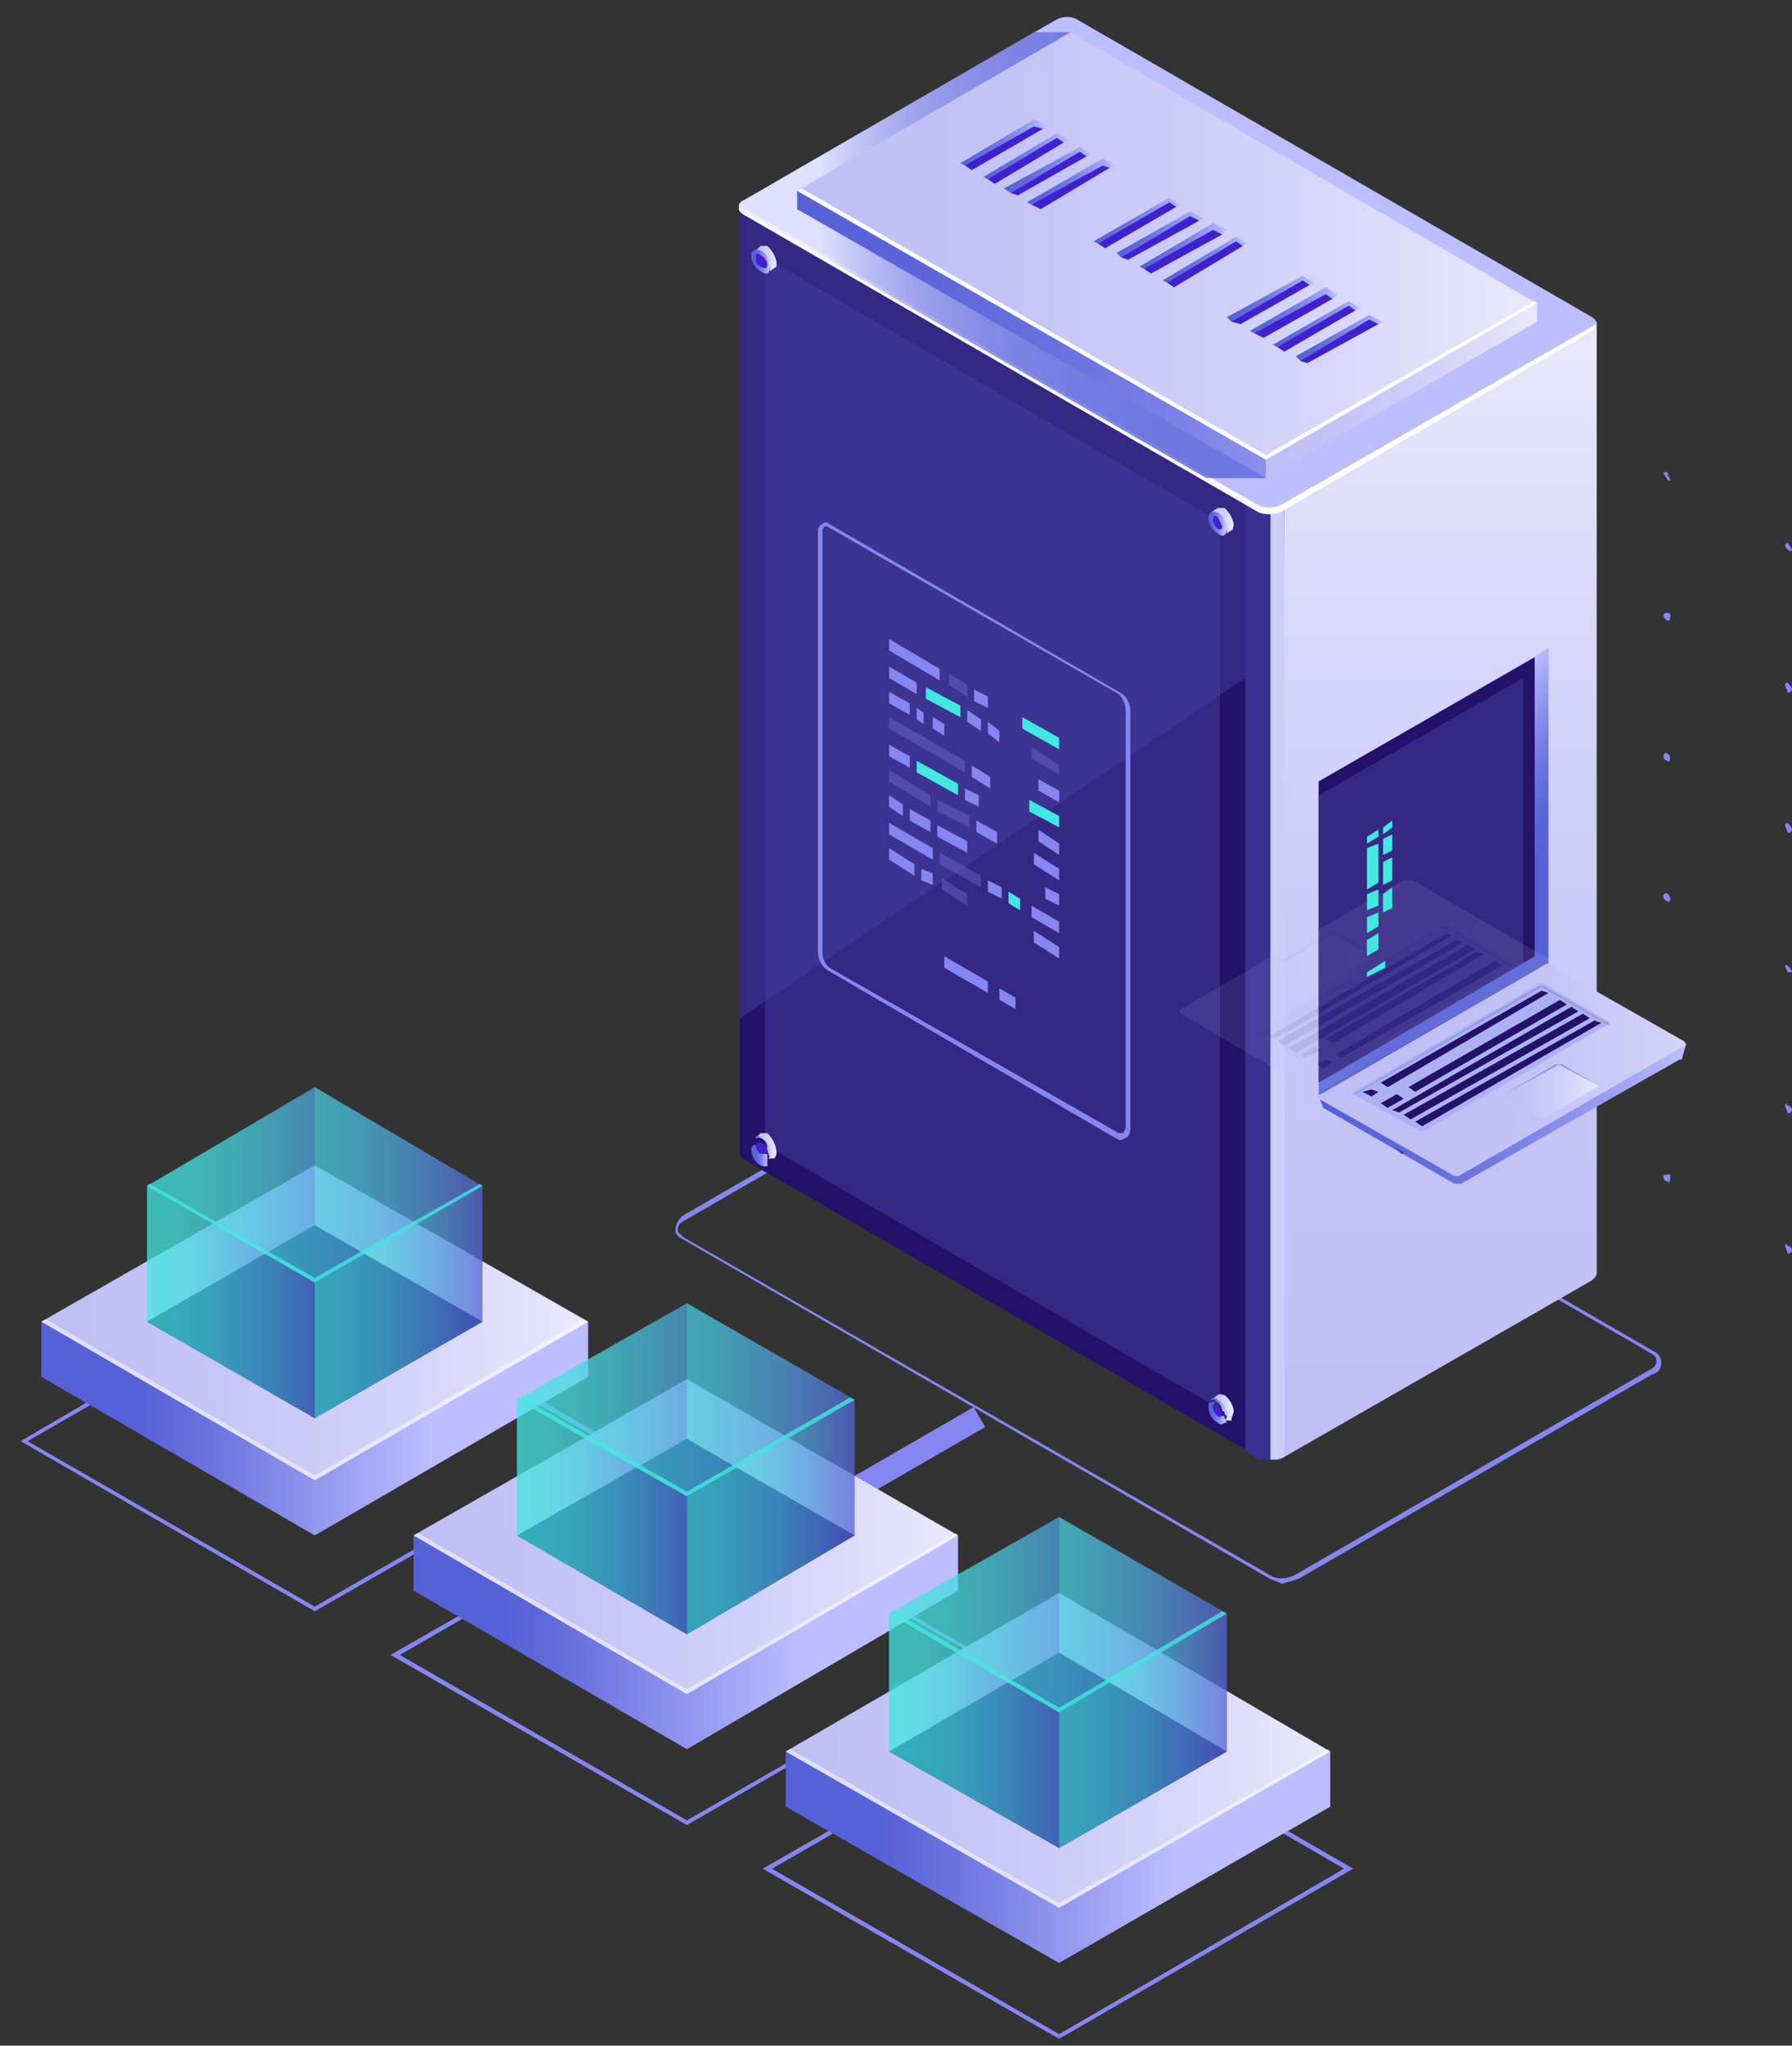 <?xml version="1.0" encoding="UTF-8"?>
<svg width="78px" height="89px" viewBox="0 0 78 89" version="1.1" xmlns="http://www.w3.org/2000/svg" xmlns:xlink="http://www.w3.org/1999/xlink">
    <rect x="0" y="0" width="78" height="89" fill="#333333" stroke="none"/>
    <!-- Generator: Sketch 64 (93537) - https://sketch.com -->
    <title>数据质量</title>
    <desc>Created with Sketch.</desc>
    <defs>
        <rect id="path-1" x="0" y="0" width="90" height="90"></rect>
        <linearGradient x1="0.126%" y1="49.785%" x2="71.218%" y2="49.785%" id="linearGradient-3">
            <stop stop-color="#5761D7" offset="25%"></stop>
            <stop stop-color="#6C74DF" offset="44%"></stop>
            <stop stop-color="#A2A6F5" offset="82%"></stop>
            <stop stop-color="#BCBEFF" offset="100%"></stop>
        </linearGradient>
        <linearGradient x1="0.126%" y1="49.708%" x2="99.916%" y2="49.708%" id="linearGradient-4">
            <stop stop-color="#C0BFF6" offset="0%"></stop>
            <stop stop-color="#C5C4F7" offset="29%"></stop>
            <stop stop-color="#D3D2F9" offset="64%"></stop>
            <stop stop-color="#E9E9FD" offset="100%"></stop>
        </linearGradient>
        <linearGradient x1="-0.274%" y1="50.119%" x2="100.342%" y2="50.119%" id="linearGradient-5">
            <stop stop-color="#42E8E0" offset="0%"></stop>
            <stop stop-color="#43E3E0" offset="15%"></stop>
            <stop stop-color="#45D5DF" offset="33%"></stop>
            <stop stop-color="#49BDDD" offset="52%"></stop>
            <stop stop-color="#4E9CDB" offset="72%"></stop>
            <stop stop-color="#5472D8" offset="93%"></stop>
            <stop stop-color="#5761D7" offset="100%"></stop>
        </linearGradient>
        <linearGradient x1="0.137%" y1="50.196%" x2="100.685%" y2="50.196%" id="linearGradient-6">
            <stop stop-color="#42E8E0" offset="0%"></stop>
            <stop stop-color="#43E3E0" offset="15%"></stop>
            <stop stop-color="#45D5DF" offset="33%"></stop>
            <stop stop-color="#49BDDD" offset="52%"></stop>
            <stop stop-color="#4E9CDB" offset="72%"></stop>
            <stop stop-color="#5472D8" offset="93%"></stop>
            <stop stop-color="#5761D7" offset="100%"></stop>
        </linearGradient>
        <linearGradient x1="-0.548%" y1="50.196%" x2="100.137%" y2="50.196%" id="linearGradient-7">
            <stop stop-color="#42E8E0" offset="0%"></stop>
            <stop stop-color="#43E3E0" offset="15%"></stop>
            <stop stop-color="#45D5DF" offset="33%"></stop>
            <stop stop-color="#49BDDD" offset="52%"></stop>
            <stop stop-color="#4E9CDB" offset="72%"></stop>
            <stop stop-color="#5472D8" offset="93%"></stop>
            <stop stop-color="#5761D7" offset="100%"></stop>
        </linearGradient>
        <linearGradient x1="-0.274%" y1="50.353%" x2="100.342%" y2="50.353%" id="linearGradient-8">
            <stop stop-color="#42E8E0" offset="0%"></stop>
            <stop stop-color="#43E3E0" offset="15%"></stop>
            <stop stop-color="#45D5DF" offset="33%"></stop>
            <stop stop-color="#49BDDD" offset="52%"></stop>
            <stop stop-color="#4E9CDB" offset="72%"></stop>
            <stop stop-color="#5472D8" offset="93%"></stop>
            <stop stop-color="#5761D7" offset="100%"></stop>
        </linearGradient>
        <linearGradient x1="0.137%" y1="50.099%" x2="100.685%" y2="50.099%" id="linearGradient-9">
            <stop stop-color="#42E8E0" offset="0%"></stop>
            <stop stop-color="#43E3E0" offset="15%"></stop>
            <stop stop-color="#45D5DF" offset="33%"></stop>
            <stop stop-color="#49BDDD" offset="52%"></stop>
            <stop stop-color="#4E9CDB" offset="72%"></stop>
            <stop stop-color="#5472D8" offset="93%"></stop>
            <stop stop-color="#5761D7" offset="100%"></stop>
        </linearGradient>
        <linearGradient x1="-0.548%" y1="50.099%" x2="100.137%" y2="50.099%" id="linearGradient-10">
            <stop stop-color="#42E8E0" offset="0%"></stop>
            <stop stop-color="#43E3E0" offset="15%"></stop>
            <stop stop-color="#45D5DF" offset="33%"></stop>
            <stop stop-color="#49BDDD" offset="52%"></stop>
            <stop stop-color="#4E9CDB" offset="72%"></stop>
            <stop stop-color="#5472D8" offset="93%"></stop>
            <stop stop-color="#5761D7" offset="100%"></stop>
        </linearGradient>
        <linearGradient x1="0%" y1="50.108%" x2="71.392%" y2="50.108%" id="linearGradient-11">
            <stop stop-color="#5761D7" offset="25%"></stop>
            <stop stop-color="#6C74DF" offset="44%"></stop>
            <stop stop-color="#A2A6F5" offset="82%"></stop>
            <stop stop-color="#BCBEFF" offset="100%"></stop>
        </linearGradient>
        <linearGradient x1="0%" y1="49.854%" x2="100.211%" y2="49.854%" id="linearGradient-12">
            <stop stop-color="#C0BFF6" offset="0%"></stop>
            <stop stop-color="#C5C4F7" offset="29%"></stop>
            <stop stop-color="#D3D2F9" offset="64%"></stop>
            <stop stop-color="#E9E9FD" offset="100%"></stop>
        </linearGradient>
        <linearGradient x1="0.204%" y1="49.765%" x2="100.068%" y2="49.765%" id="linearGradient-13">
            <stop stop-color="#42E8E0" offset="0%"></stop>
            <stop stop-color="#43E3E0" offset="15%"></stop>
            <stop stop-color="#45D5DF" offset="33%"></stop>
            <stop stop-color="#49BDDD" offset="52%"></stop>
            <stop stop-color="#4E9CDB" offset="72%"></stop>
            <stop stop-color="#5472D8" offset="93%"></stop>
            <stop stop-color="#5761D7" offset="100%"></stop>
        </linearGradient>
        <linearGradient x1="-0.411%" y1="50%" x2="100.137%" y2="50%" id="linearGradient-14">
            <stop stop-color="#42E8E0" offset="0%"></stop>
            <stop stop-color="#43E3E0" offset="15%"></stop>
            <stop stop-color="#45D5DF" offset="33%"></stop>
            <stop stop-color="#49BDDD" offset="52%"></stop>
            <stop stop-color="#4E9CDB" offset="72%"></stop>
            <stop stop-color="#5472D8" offset="93%"></stop>
            <stop stop-color="#5761D7" offset="100%"></stop>
        </linearGradient>
        <linearGradient x1="0.405%" y1="50%" x2="99.595%" y2="50%" id="linearGradient-15">
            <stop stop-color="#42E8E0" offset="0%"></stop>
            <stop stop-color="#43E3E0" offset="15%"></stop>
            <stop stop-color="#45D5DF" offset="33%"></stop>
            <stop stop-color="#49BDDD" offset="52%"></stop>
            <stop stop-color="#4E9CDB" offset="72%"></stop>
            <stop stop-color="#5472D8" offset="93%"></stop>
            <stop stop-color="#5761D7" offset="100%"></stop>
        </linearGradient>
        <linearGradient x1="0.204%" y1="50%" x2="100.068%" y2="50%" id="linearGradient-16">
            <stop stop-color="#42E8E0" offset="0%"></stop>
            <stop stop-color="#43E3E0" offset="15%"></stop>
            <stop stop-color="#45D5DF" offset="33%"></stop>
            <stop stop-color="#49BDDD" offset="52%"></stop>
            <stop stop-color="#4E9CDB" offset="72%"></stop>
            <stop stop-color="#5472D8" offset="93%"></stop>
            <stop stop-color="#5761D7" offset="100%"></stop>
        </linearGradient>
        <linearGradient x1="-0.411%" y1="49.804%" x2="100.137%" y2="49.804%" id="linearGradient-17">
            <stop stop-color="#42E8E0" offset="0%"></stop>
            <stop stop-color="#43E3E0" offset="15%"></stop>
            <stop stop-color="#45D5DF" offset="33%"></stop>
            <stop stop-color="#49BDDD" offset="52%"></stop>
            <stop stop-color="#4E9CDB" offset="72%"></stop>
            <stop stop-color="#5472D8" offset="93%"></stop>
            <stop stop-color="#5761D7" offset="100%"></stop>
        </linearGradient>
        <linearGradient x1="0.405%" y1="49.804%" x2="99.595%" y2="49.804%" id="linearGradient-18">
            <stop stop-color="#42E8E0" offset="0%"></stop>
            <stop stop-color="#43E3E0" offset="15%"></stop>
            <stop stop-color="#45D5DF" offset="33%"></stop>
            <stop stop-color="#49BDDD" offset="52%"></stop>
            <stop stop-color="#4E9CDB" offset="72%"></stop>
            <stop stop-color="#5472D8" offset="93%"></stop>
            <stop stop-color="#5761D7" offset="100%"></stop>
        </linearGradient>
        <linearGradient x1="-0.042%" y1="50%" x2="71.35%" y2="50%" id="linearGradient-19">
            <stop stop-color="#5761D7" offset="25%"></stop>
            <stop stop-color="#6C74DF" offset="44%"></stop>
            <stop stop-color="#A2A6F5" offset="82%"></stop>
            <stop stop-color="#BCBEFF" offset="100%"></stop>
        </linearGradient>
        <linearGradient x1="-0.042%" y1="50.146%" x2="100.169%" y2="50.146%" id="linearGradient-20">
            <stop stop-color="#C0BFF6" offset="0%"></stop>
            <stop stop-color="#C5C4F7" offset="29%"></stop>
            <stop stop-color="#D3D2F9" offset="64%"></stop>
            <stop stop-color="#E9E9FD" offset="100%"></stop>
        </linearGradient>
        <linearGradient x1="0.136%" y1="50.235%" x2="100%" y2="50.235%" id="linearGradient-21">
            <stop stop-color="#42E8E0" offset="0%"></stop>
            <stop stop-color="#43E3E0" offset="15%"></stop>
            <stop stop-color="#45D5DF" offset="33%"></stop>
            <stop stop-color="#49BDDD" offset="52%"></stop>
            <stop stop-color="#4E9CDB" offset="72%"></stop>
            <stop stop-color="#5472D8" offset="93%"></stop>
            <stop stop-color="#5761D7" offset="100%"></stop>
        </linearGradient>
        <linearGradient x1="-0.548%" y1="49.902%" x2="100%" y2="49.902%" id="linearGradient-22">
            <stop stop-color="#42E8E0" offset="0%"></stop>
            <stop stop-color="#43E3E0" offset="15%"></stop>
            <stop stop-color="#45D5DF" offset="33%"></stop>
            <stop stop-color="#49BDDD" offset="52%"></stop>
            <stop stop-color="#4E9CDB" offset="72%"></stop>
            <stop stop-color="#5472D8" offset="93%"></stop>
            <stop stop-color="#5761D7" offset="100%"></stop>
        </linearGradient>
        <linearGradient x1="0.27%" y1="49.902%" x2="99.459%" y2="49.902%" id="linearGradient-23">
            <stop stop-color="#42E8E0" offset="0%"></stop>
            <stop stop-color="#43E3E0" offset="15%"></stop>
            <stop stop-color="#45D5DF" offset="33%"></stop>
            <stop stop-color="#49BDDD" offset="52%"></stop>
            <stop stop-color="#4E9CDB" offset="72%"></stop>
            <stop stop-color="#5472D8" offset="93%"></stop>
            <stop stop-color="#5761D7" offset="100%"></stop>
        </linearGradient>
        <linearGradient x1="0.136%" y1="49.882%" x2="100%" y2="49.882%" id="linearGradient-24">
            <stop stop-color="#42E8E0" offset="0%"></stop>
            <stop stop-color="#43E3E0" offset="15%"></stop>
            <stop stop-color="#45D5DF" offset="33%"></stop>
            <stop stop-color="#49BDDD" offset="52%"></stop>
            <stop stop-color="#4E9CDB" offset="72%"></stop>
            <stop stop-color="#5472D8" offset="93%"></stop>
            <stop stop-color="#5761D7" offset="100%"></stop>
        </linearGradient>
        <linearGradient x1="-0.548%" y1="50.196%" x2="100%" y2="50.196%" id="linearGradient-25">
            <stop stop-color="#42E8E0" offset="0%"></stop>
            <stop stop-color="#43E3E0" offset="15%"></stop>
            <stop stop-color="#45D5DF" offset="33%"></stop>
            <stop stop-color="#49BDDD" offset="52%"></stop>
            <stop stop-color="#4E9CDB" offset="72%"></stop>
            <stop stop-color="#5472D8" offset="93%"></stop>
            <stop stop-color="#5761D7" offset="100%"></stop>
        </linearGradient>
        <linearGradient x1="0.27%" y1="50.196%" x2="99.459%" y2="50.196%" id="linearGradient-26">
            <stop stop-color="#42E8E0" offset="0%"></stop>
            <stop stop-color="#43E3E0" offset="15%"></stop>
            <stop stop-color="#45D5DF" offset="33%"></stop>
            <stop stop-color="#49BDDD" offset="52%"></stop>
            <stop stop-color="#4E9CDB" offset="72%"></stop>
            <stop stop-color="#5472D8" offset="93%"></stop>
            <stop stop-color="#5761D7" offset="100%"></stop>
        </linearGradient>
        <linearGradient x1="49.789%" y1="100.081%" x2="49.789%" y2="0.101%" id="linearGradient-27">
            <stop stop-color="#C0BFF6" offset="0%"></stop>
            <stop stop-color="#C5C4F7" offset="29%"></stop>
            <stop stop-color="#D3D2F9" offset="64%"></stop>
            <stop stop-color="#E9E9FD" offset="100%"></stop>
        </linearGradient>
        <linearGradient x1="15.56%" y1="50.155%" x2="115.345%" y2="50.155%" id="linearGradient-28">
            <stop stop-color="#E9E9FD" offset="0%"></stop>
            <stop stop-color="#D3D5F7" offset="4%"></stop>
            <stop stop-color="#B2B6EF" offset="11%"></stop>
            <stop stop-color="#969BE7" offset="18%"></stop>
            <stop stop-color="#7F86E1" offset="27%"></stop>
            <stop stop-color="#6D75DD" offset="36%"></stop>
            <stop stop-color="#606AD9" offset="48%"></stop>
            <stop stop-color="#5963D8" offset="64%"></stop>
            <stop stop-color="#5761D7" offset="100%"></stop>
        </linearGradient>
        <linearGradient x1="0.065%" y1="50.054%" x2="99.87%" y2="50.054%" id="linearGradient-29">
            <stop stop-color="#5761D7" offset="0%"></stop>
            <stop stop-color="#5C66D9" offset="18%"></stop>
            <stop stop-color="#6A73DF" offset="39%"></stop>
            <stop stop-color="#8289E8" offset="61%"></stop>
            <stop stop-color="#A3A7F5" offset="85%"></stop>
            <stop stop-color="#BCBEFF" offset="100%"></stop>
        </linearGradient>
        <linearGradient x1="-0.339%" y1="49.737%" x2="100.254%" y2="49.737%" id="linearGradient-30">
            <stop stop-color="#C0BFF6" offset="0%"></stop>
            <stop stop-color="#C5C4F7" offset="29%"></stop>
            <stop stop-color="#D3D2F9" offset="64%"></stop>
            <stop stop-color="#E9E9FD" offset="100%"></stop>
        </linearGradient>
        <linearGradient x1="0.062%" y1="50.054%" x2="100.093%" y2="50.054%" id="linearGradient-31">
            <stop stop-color="#C0BFF6" offset="0%"></stop>
            <stop stop-color="#C5C4F7" offset="29%"></stop>
            <stop stop-color="#D3D2F9" offset="64%"></stop>
            <stop stop-color="#E9E9FD" offset="100%"></stop>
        </linearGradient>
        <linearGradient x1="-0.526%" y1="51%" x2="99.211%" y2="51%" id="linearGradient-32">
            <stop stop-color="#5761D7" offset="0%"></stop>
            <stop stop-color="#5C66D9" offset="18%"></stop>
            <stop stop-color="#6A73DF" offset="39%"></stop>
            <stop stop-color="#8289E8" offset="61%"></stop>
            <stop stop-color="#A3A7F5" offset="85%"></stop>
            <stop stop-color="#BCBEFF" offset="100%"></stop>
        </linearGradient>
        <linearGradient x1="-1.053%" y1="49.5%" x2="98.684%" y2="49.5%" id="linearGradient-33">
            <stop stop-color="#5761D7" offset="0%"></stop>
            <stop stop-color="#5C66D9" offset="18%"></stop>
            <stop stop-color="#6A73DF" offset="39%"></stop>
            <stop stop-color="#8289E8" offset="61%"></stop>
            <stop stop-color="#A3A7F5" offset="85%"></stop>
            <stop stop-color="#BCBEFF" offset="100%"></stop>
        </linearGradient>
        <linearGradient x1="1.316%" y1="47.5%" x2="101.053%" y2="47.5%" id="linearGradient-34">
            <stop stop-color="#5761D7" offset="0%"></stop>
            <stop stop-color="#5C66D9" offset="18%"></stop>
            <stop stop-color="#6A73DF" offset="39%"></stop>
            <stop stop-color="#8289E8" offset="61%"></stop>
            <stop stop-color="#A3A7F5" offset="85%"></stop>
            <stop stop-color="#BCBEFF" offset="100%"></stop>
        </linearGradient>
        <linearGradient x1="0.789%" y1="51%" x2="100.526%" y2="51%" id="linearGradient-35">
            <stop stop-color="#5761D7" offset="0%"></stop>
            <stop stop-color="#5C66D9" offset="18%"></stop>
            <stop stop-color="#6A73DF" offset="39%"></stop>
            <stop stop-color="#8289E8" offset="61%"></stop>
            <stop stop-color="#A3A7F5" offset="85%"></stop>
            <stop stop-color="#BCBEFF" offset="100%"></stop>
        </linearGradient>
        <linearGradient x1="0.263%" y1="49.5%" x2="100%" y2="49.5%" id="linearGradient-36">
            <stop stop-color="#5761D7" offset="0%"></stop>
            <stop stop-color="#5C66D9" offset="18%"></stop>
            <stop stop-color="#6A73DF" offset="39%"></stop>
            <stop stop-color="#8289E8" offset="61%"></stop>
            <stop stop-color="#A3A7F5" offset="85%"></stop>
            <stop stop-color="#BCBEFF" offset="100%"></stop>
        </linearGradient>
        <linearGradient x1="-0.263%" y1="48%" x2="99.474%" y2="48%" id="linearGradient-37">
            <stop stop-color="#5761D7" offset="0%"></stop>
            <stop stop-color="#5C66D9" offset="18%"></stop>
            <stop stop-color="#6A73DF" offset="39%"></stop>
            <stop stop-color="#8289E8" offset="61%"></stop>
            <stop stop-color="#A3A7F5" offset="85%"></stop>
            <stop stop-color="#BCBEFF" offset="100%"></stop>
        </linearGradient>
        <linearGradient x1="-0.789%" y1="51%" x2="98.947%" y2="51%" id="linearGradient-38">
            <stop stop-color="#5761D7" offset="0%"></stop>
            <stop stop-color="#5C66D9" offset="18%"></stop>
            <stop stop-color="#6A73DF" offset="39%"></stop>
            <stop stop-color="#8289E8" offset="61%"></stop>
            <stop stop-color="#A3A7F5" offset="85%"></stop>
            <stop stop-color="#BCBEFF" offset="100%"></stop>
        </linearGradient>
        <linearGradient x1="-1.081%" y1="49.5%" x2="101.351%" y2="49.5%" id="linearGradient-39">
            <stop stop-color="#5761D7" offset="0%"></stop>
            <stop stop-color="#5C66D9" offset="18%"></stop>
            <stop stop-color="#6A73DF" offset="39%"></stop>
            <stop stop-color="#8289E8" offset="61%"></stop>
            <stop stop-color="#A3A7F5" offset="85%"></stop>
            <stop stop-color="#BCBEFF" offset="100%"></stop>
        </linearGradient>
        <linearGradient x1="0.789%" y1="48%" x2="100.526%" y2="48%" id="linearGradient-40">
            <stop stop-color="#5761D7" offset="0%"></stop>
            <stop stop-color="#5C66D9" offset="18%"></stop>
            <stop stop-color="#6A73DF" offset="39%"></stop>
            <stop stop-color="#8289E8" offset="61%"></stop>
            <stop stop-color="#A3A7F5" offset="85%"></stop>
            <stop stop-color="#BCBEFF" offset="100%"></stop>
        </linearGradient>
        <linearGradient x1="0.526%" y1="51.5%" x2="100.263%" y2="51.5%" id="linearGradient-41">
            <stop stop-color="#5761D7" offset="0%"></stop>
            <stop stop-color="#5C66D9" offset="18%"></stop>
            <stop stop-color="#6A73DF" offset="39%"></stop>
            <stop stop-color="#8289E8" offset="61%"></stop>
            <stop stop-color="#A3A7F5" offset="85%"></stop>
            <stop stop-color="#BCBEFF" offset="100%"></stop>
        </linearGradient>
        <linearGradient x1="0%" y1="49.5%" x2="99.737%" y2="49.5%" id="linearGradient-42">
            <stop stop-color="#5761D7" offset="0%"></stop>
            <stop stop-color="#5C66D9" offset="18%"></stop>
            <stop stop-color="#6A73DF" offset="39%"></stop>
            <stop stop-color="#8289E8" offset="61%"></stop>
            <stop stop-color="#A3A7F5" offset="85%"></stop>
            <stop stop-color="#BCBEFF" offset="100%"></stop>
        </linearGradient>
        <linearGradient x1="62.597%" y1="68.41%" x2="41.506%" y2="37.846%" id="linearGradient-43">
            <stop stop-color="#5761D7" offset="0%"></stop>
            <stop stop-color="#5C66D9" offset="18%"></stop>
            <stop stop-color="#6A73DF" offset="39%"></stop>
            <stop stop-color="#8289E8" offset="61%"></stop>
            <stop stop-color="#A3A7F5" offset="85%"></stop>
            <stop stop-color="#BCBEFF" offset="100%"></stop>
        </linearGradient>
        <linearGradient x1="-0.188%" y1="50.337%" x2="99.938%" y2="50.337%" id="linearGradient-44">
            <stop stop-color="#5761D7" offset="0%"></stop>
            <stop stop-color="#5C66D9" offset="18%"></stop>
            <stop stop-color="#6A73DF" offset="39%"></stop>
            <stop stop-color="#8289E8" offset="61%"></stop>
            <stop stop-color="#A3A7F5" offset="85%"></stop>
            <stop stop-color="#BCBEFF" offset="100%"></stop>
        </linearGradient>
        <linearGradient x1="33.662%" y1="49.953%" x2="133.747%" y2="49.953%" id="linearGradient-45">
            <stop stop-color="#C0BFF6" offset="0%"></stop>
            <stop stop-color="#C5C4F7" offset="29%"></stop>
            <stop stop-color="#D3D2F9" offset="64%"></stop>
            <stop stop-color="#E9E9FD" offset="100%"></stop>
        </linearGradient>
        <linearGradient x1="1.084%" y1="48.992%" x2="99.88%" y2="48.992%" id="linearGradient-46">
            <stop stop-color="#C0BFF6" offset="0%"></stop>
            <stop stop-color="#C5C4F7" offset="29%"></stop>
            <stop stop-color="#D3D2F9" offset="64%"></stop>
            <stop stop-color="#E9E9FD" offset="100%"></stop>
        </linearGradient>
        <linearGradient x1="33.437%" y1="50.87%" x2="132.659%" y2="50.87%" id="linearGradient-47">
            <stop stop-color="#C0BFF6" offset="0%"></stop>
            <stop stop-color="#C5C4F7" offset="29%"></stop>
            <stop stop-color="#D3D2F9" offset="64%"></stop>
            <stop stop-color="#E9E9FD" offset="100%"></stop>
        </linearGradient>
        <linearGradient x1="0.602%" y1="49.741%" x2="98.916%" y2="49.741%" id="linearGradient-48">
            <stop stop-color="#C0BFF6" offset="0%"></stop>
            <stop stop-color="#C5C4F7" offset="29%"></stop>
            <stop stop-color="#D3D2F9" offset="64%"></stop>
            <stop stop-color="#E9E9FD" offset="100%"></stop>
        </linearGradient>
        <linearGradient x1="0%" y1="51.818%" x2="97%" y2="51.818%" id="linearGradient-49">
            <stop stop-color="#C0BFF6" offset="0%"></stop>
            <stop stop-color="#C5C4F7" offset="29%"></stop>
            <stop stop-color="#D3D2F9" offset="64%"></stop>
            <stop stop-color="#E9E9FD" offset="100%"></stop>
        </linearGradient>
        <linearGradient x1="8%" y1="47.852%" x2="88%" y2="47.852%" id="linearGradient-50">
            <stop stop-color="#5761D7" offset="0%"></stop>
            <stop stop-color="#5C66D9" offset="18%"></stop>
            <stop stop-color="#6A73DF" offset="39%"></stop>
            <stop stop-color="#8289E8" offset="61%"></stop>
            <stop stop-color="#A3A7F5" offset="85%"></stop>
            <stop stop-color="#BCBEFF" offset="100%"></stop>
        </linearGradient>
        <linearGradient x1="1%" y1="51.818%" x2="98%" y2="51.818%" id="linearGradient-51">
            <stop stop-color="#C0BFF6" offset="0%"></stop>
            <stop stop-color="#C5C4F7" offset="29%"></stop>
            <stop stop-color="#D3D2F9" offset="64%"></stop>
            <stop stop-color="#E9E9FD" offset="100%"></stop>
        </linearGradient>
        <linearGradient x1="13.845%" y1="48.81%" x2="93.845%" y2="48.81%" id="linearGradient-52">
            <stop stop-color="#5761D7" offset="0%"></stop>
            <stop stop-color="#5C66D9" offset="18%"></stop>
            <stop stop-color="#6A73DF" offset="39%"></stop>
            <stop stop-color="#8289E8" offset="61%"></stop>
            <stop stop-color="#A3A7F5" offset="85%"></stop>
            <stop stop-color="#BCBEFF" offset="100%"></stop>
        </linearGradient>
        <linearGradient x1="0%" y1="51.942%" x2="97%" y2="51.942%" id="linearGradient-53">
            <stop stop-color="#C0BFF6" offset="0%"></stop>
            <stop stop-color="#C5C4F7" offset="29%"></stop>
            <stop stop-color="#D3D2F9" offset="64%"></stop>
            <stop stop-color="#E9E9FD" offset="100%"></stop>
        </linearGradient>
        <linearGradient x1="8.002%" y1="37.614%" x2="88.002%" y2="37.614%" id="linearGradient-54">
            <stop stop-color="#5761D7" offset="0%"></stop>
            <stop stop-color="#5C66D9" offset="18%"></stop>
            <stop stop-color="#6A73DF" offset="39%"></stop>
            <stop stop-color="#8289E8" offset="61%"></stop>
            <stop stop-color="#A3A7F5" offset="85%"></stop>
            <stop stop-color="#BCBEFF" offset="100%"></stop>
        </linearGradient>
        <linearGradient x1="14.998%" y1="61.386%" x2="111.998%" y2="61.386%" id="linearGradient-55">
            <stop stop-color="#C0BFF6" offset="0%"></stop>
            <stop stop-color="#C5C4F7" offset="29%"></stop>
            <stop stop-color="#D3D2F9" offset="64%"></stop>
            <stop stop-color="#E9E9FD" offset="100%"></stop>
        </linearGradient>
        <linearGradient x1="2.998%" y1="61.386%" x2="82.998%" y2="61.386%" id="linearGradient-56">
            <stop stop-color="#5761D7" offset="0%"></stop>
            <stop stop-color="#5C66D9" offset="18%"></stop>
            <stop stop-color="#6A73DF" offset="39%"></stop>
            <stop stop-color="#8289E8" offset="61%"></stop>
            <stop stop-color="#A3A7F5" offset="85%"></stop>
            <stop stop-color="#BCBEFF" offset="100%"></stop>
        </linearGradient>
        <linearGradient x1="0.928%" y1="50.909%" x2="97.928%" y2="50.909%" id="linearGradient-57">
            <stop stop-color="#C0BFF6" offset="0%"></stop>
            <stop stop-color="#C5C4F7" offset="29%"></stop>
            <stop stop-color="#D3D2F9" offset="64%"></stop>
            <stop stop-color="#E9E9FD" offset="100%"></stop>
        </linearGradient>
        <linearGradient x1="19.002%" y1="19.5%" x2="99.002%" y2="19.5%" id="linearGradient-58">
            <stop stop-color="#5761D7" offset="0%"></stop>
            <stop stop-color="#5C66D9" offset="18%"></stop>
            <stop stop-color="#6A73DF" offset="39%"></stop>
            <stop stop-color="#8289E8" offset="61%"></stop>
            <stop stop-color="#A3A7F5" offset="85%"></stop>
            <stop stop-color="#BCBEFF" offset="100%"></stop>
        </linearGradient>
        <linearGradient x1="15.843%" y1="58.278%" x2="112.843%" y2="58.278%" id="linearGradient-59">
            <stop stop-color="#C0BFF6" offset="0%"></stop>
            <stop stop-color="#C5C4F7" offset="29%"></stop>
            <stop stop-color="#D3D2F9" offset="64%"></stop>
            <stop stop-color="#E9E9FD" offset="100%"></stop>
        </linearGradient>
        <linearGradient x1="3.843%" y1="58.278%" x2="83.843%" y2="58.278%" id="linearGradient-60">
            <stop stop-color="#5761D7" offset="0%"></stop>
            <stop stop-color="#5C66D9" offset="18%"></stop>
            <stop stop-color="#6A73DF" offset="39%"></stop>
            <stop stop-color="#8289E8" offset="61%"></stop>
            <stop stop-color="#A3A7F5" offset="85%"></stop>
            <stop stop-color="#BCBEFF" offset="100%"></stop>
        </linearGradient>
    </defs>
    <g id="工作空间首页" stroke="none" stroke-width="1" fill="none" fill-rule="evenodd">
        <g id="工作空间首页-组件商店" transform="translate(-460, -266)">
            <g id="数据质量" transform="translate(454, 265)">
                <mask id="mask-2" fill="white">
                    <use xlink:href="#path-1"></use>
                </mask>
                <g id="蒙版"></g>
                <g id="组建商店大图-07" mask="url(#mask-2)">
                    <g transform="translate(6, 1)">
                        <path d="M77.7,23.7 C77.706,23.777 77.742,23.849 77.8,23.9 C77.9,24 78,24 78,23.9 L77.8,23.6 L77.7,23.7 Z" id="路径" fill="#8686F2" fill-rule="nonzero" style="mix-blend-mode: lighten;"></path>
                        <path d="M72.4,20.6 L72.6,20.9 L72.7,20.9 C72.694,20.823 72.658,20.751 72.6,20.7 C72.628,20.645 72.605,20.578 72.55,20.55 C72.495,20.522 72.428,20.545 72.4,20.6 L72.4,20.6 Z" id="路径" fill="#8686F2" fill-rule="nonzero" style="mix-blend-mode: lighten;"></path>
                        <path d="M77.7,29.8 C77.7,29.9 77.8,30 77.8,30.1 C77.8,30.2 78,30.1 78,30 C78,29.9 77.9,29.8 77.8,29.7 C77.745,29.7 77.7,29.745 77.7,29.8 Z" id="路径" fill="#8686F2" fill-rule="nonzero" style="mix-blend-mode: lighten;"></path>
                        <path d="M72.4,26.8 C72.4,26.8 72.5,27 72.6,27 C72.655,27 72.7,26.955 72.7,26.9 L72.7,26.7 C72.5,26.6 72.4,26.7 72.4,26.8 Z" id="路径" fill="#8686F2" fill-rule="nonzero" style="mix-blend-mode: lighten;"></path>
                        <path d="M67.1,17.6 L67.3,17.8 L67.4,17.8 C67.4,17.7 67.3,17.6 67.3,17.5 C67.3,17.4 67.1,17.5 67.1,17.6 Z" id="路径" fill="#8686F2" fill-rule="nonzero" style="mix-blend-mode: lighten;"></path>
                        <path d="M67.1,23.7 C67.1,23.81 67.19,23.9 67.3,23.9 C67.3,24 67.4,24 67.4,23.9 L67.4,23.6 L67.1,23.7 Z" id="路径" fill="#8686F2" fill-rule="nonzero" style="mix-blend-mode: lighten;"></path>
                        <path d="M61.8,14.5 L62,14.8 C62.1,14.8 62.1,14.8 62.1,14.7 C62.1,14.6 62.1,14.5 62,14.5 L61.8,14.5 Z" id="路径" fill="#8686F2" fill-rule="nonzero" style="mix-blend-mode: lighten;"></path>
                        <path d="M61.8,20.6 L62,20.9 L62.1,20.9 C62.1,20.8 62.1,20.7 62,20.7 C62.028,20.645 62.005,20.578 61.95,20.55 C61.895,20.522 61.828,20.545 61.8,20.6 L61.8,20.6 Z" id="路径" fill="#8686F2" fill-rule="nonzero" style="mix-blend-mode: lighten;"></path>
                        <path d="M56.5,11.5 L56.7,11.7 C56.8,11.8 56.8,11.7 56.8,11.6 C56.8,11.5 56.8,11.4 56.7,11.4 L56.5,11.5 Z" id="路径" fill="#8686F2" fill-rule="nonzero" style="mix-blend-mode: lighten;"></path>
                        <path d="M56.5,17.6 L56.7,17.8 L56.8,17.8 C56.809,17.691 56.773,17.582 56.7,17.5 C56.6,17.5 56.5,17.5 56.5,17.6 Z" id="路径" fill="#8686F2" fill-rule="nonzero" style="mix-blend-mode: lighten;"></path>
                        <path d="M51.3,8.4 C51.291,8.509 51.327,8.618 51.4,8.7 L51.5,8.7 C51.5,8.6 51.5,8.5 51.4,8.5 L51.3,8.4 Z" id="路径" fill="#8686F2" fill-rule="nonzero" style="mix-blend-mode: lighten;"></path>
                        <path d="M51.3,14.5 C51.291,14.609 51.327,14.718 51.4,14.8 C51.5,14.8 51.5,14.8 51.5,14.7 C51.5,14.6 51.5,14.5 51.4,14.5 L51.3,14.5 Z" id="路径" fill="#8686F2" fill-rule="nonzero" style="mix-blend-mode: lighten;"></path>
                        <path d="M46,5.4 C46,5.5 46,5.6 46.1,5.6 C46.2,5.6 46.2,5.6 46.2,5.5 C46.2,5.4 46.2,5.3 46.1,5.3 C46,5.3 46,5.3 46,5.4 Z" id="路径" fill="#8686F2" fill-rule="nonzero" style="mix-blend-mode: lighten;"></path>
                        <path d="M46,11.5 C46,11.6 46,11.7 46.1,11.7 C46.2,11.7 46.2,11.7 46.2,11.6 C46.2,11.5 46.2,11.4 46.1,11.4 L46,11.5 Z" id="路径" fill="#8686F2" fill-rule="nonzero" style="mix-blend-mode: lighten;"></path>
                        <path d="M77.7,35.9 C77.7,36 77.8,36.1 77.8,36.2 C77.8,36.3 78,36.2 78,36.1 C78,36 77.9,35.9 77.8,35.8 C77.745,35.8 77.7,35.845 77.7,35.9 Z" id="路径" fill="#8686F2" fill-rule="nonzero" style="mix-blend-mode: lighten;"></path>
                        <path d="M72.4,32.9 C72.4,32.953 72.421,33.004 72.459,33.041 C72.496,33.079 72.547,33.1 72.6,33.1 C72.6,33.2 72.7,33.1 72.7,33 C72.694,32.923 72.658,32.851 72.6,32.8 C72.5,32.7 72.4,32.8 72.4,32.9 Z" id="路径" fill="#8686F2" fill-rule="nonzero" style="mix-blend-mode: lighten;"></path>
                        <path d="M67.1,29.8 L67.3,30.1 C67.355,30.1 67.4,30.055 67.4,30 C67.4,29.9 67.3,29.8 67.3,29.7 C67.3,29.6 67.1,29.7 67.1,29.8 Z" id="路径" fill="#8686F2" fill-rule="nonzero" style="mix-blend-mode: lighten;"></path>
                        <path d="M61.8,26.8 L62,27 C62.1,27 62.1,27 62.1,26.9 C62.1,26.8 62.1,26.7 62,26.7 C61.9,26.7 61.8,26.7 61.8,26.8 Z" id="路径" fill="#8686F2" fill-rule="nonzero" style="mix-blend-mode: lighten;"></path>
                        <path d="M56.5,23.7 C56.5,23.81 56.59,23.9 56.7,23.9 C56.8,24 56.8,24 56.8,23.9 C56.809,23.791 56.773,23.682 56.7,23.6 L56.5,23.7 Z" id="路径" fill="#8686F2" fill-rule="nonzero" style="mix-blend-mode: lighten;"></path>
                        <path d="M51.3,20.6 C51.291,20.709 51.327,20.818 51.4,20.9 L51.5,20.9 C51.5,20.8 51.5,20.7 51.4,20.7 C51.3,20.7 51.3,20.6 51.3,20.6 Z" id="路径" fill="#8686F2" fill-rule="nonzero" style="mix-blend-mode: lighten;"></path>
                        <path d="M46,17.6 C46,17.7 46,17.8 46.1,17.8 L46.2,17.8 C46.209,17.691 46.173,17.582 46.1,17.5 C46,17.5 46,17.5 46,17.6 Z" id="路径" fill="#8686F2" fill-rule="nonzero" style="mix-blend-mode: lighten;"></path>
                        <path d="M77.7,42 C77.7,42.1 77.8,42.2 77.8,42.3 L78,42.3 C78,42.2 77.9,42.1 77.8,42 C77.769,41.982 77.731,41.982 77.7,42 Z" id="路径" fill="#8686F2" fill-rule="nonzero" style="mix-blend-mode: lighten;"></path>
                        <path d="M72.4,39 C72.4,39.053 72.421,39.104 72.459,39.141 C72.496,39.179 72.547,39.2 72.6,39.2 C72.6,39.3 72.7,39.2 72.7,39.1 C72.694,39.023 72.658,38.951 72.6,38.9 C72.5,38.8 72.4,38.9 72.4,39 Z" id="路径" fill="#8686F2" fill-rule="nonzero" style="mix-blend-mode: lighten;"></path>
                        <path d="M67.1,35.9 C67.1,36 67.2,36.1 67.3,36.2 C67.355,36.2 67.4,36.155 67.4,36.1 C67.4,36 67.3,35.9 67.3,35.8 C67.3,35.7 67.1,35.8 67.1,35.9 Z" id="路径" fill="#8686F2" fill-rule="nonzero" style="mix-blend-mode: lighten;"></path>
                        <path d="M61.8,32.9 C61.8,33.01 61.89,33.1 62,33.1 C62.1,33.2 62.1,33.1 62.1,33 C62.1,32.9 62.1,32.8 62,32.8 C61.9,32.8 61.8,32.8 61.8,32.9 Z" id="路径" fill="#8686F2" fill-rule="nonzero" style="mix-blend-mode: lighten;"></path>
                        <path d="M56.5,29.8 L56.7,30.1 C56.8,30.1 56.8,30.1 56.8,30 C56.809,29.891 56.773,29.782 56.7,29.7 C56.6,29.7 56.5,29.7 56.5,29.8 Z" id="路径" fill="#8686F2" fill-rule="nonzero" style="mix-blend-mode: lighten;"></path>
                        <path d="M51.3,26.8 C51.3,26.8 51.3,27 51.4,27 C51.5,27 51.5,27 51.5,26.9 C51.5,26.8 51.5,26.7 51.4,26.7 C51.3,26.7 51.3,26.7 51.3,26.8 Z" id="路径" fill="#8686F2" fill-rule="nonzero" style="mix-blend-mode: lighten;"></path>
                        <ellipse id="椭圆形" fill="#8686F2" fill-rule="nonzero" style="mix-blend-mode: lighten;" transform="translate(46.12, 23.761) rotate(-30) translate(-46.12, -23.761) " cx="46.12" cy="23.761" rx="1" ry="1"></ellipse>
                        <path d="M77.7,48.1 C77.7,48.2 77.8,48.3 77.8,48.4 C77.8,48.5 78,48.4 78,48.3 C78,48.19 77.91,48.1 77.8,48.1 C77.8,48 77.7,48 77.7,48.1 Z" id="路径" fill="#8686F2" fill-rule="nonzero" style="mix-blend-mode: lighten;"></path>
                        <path d="M72.4,45.1 C72.4,45.153 72.421,45.204 72.459,45.241 C72.496,45.279 72.547,45.3 72.6,45.3 C72.6,45.4 72.7,45.3 72.7,45.2 L72.7,45 C72.5,45 72.4,45 72.4,45.1 Z" id="路径" fill="#8686F2" fill-rule="nonzero" style="mix-blend-mode: lighten;"></path>
                        <path d="M67.1,42 C67.1,42.1 67.2,42.2 67.3,42.3 L67.4,42.3 C67.4,42.2 67.3,42.1 67.3,42 C67.3,41.9 67.1,41.9 67.1,42 Z" id="路径" fill="#8686F2" fill-rule="nonzero" style="mix-blend-mode: lighten;"></path>
                        <path d="M61.8,39 C61.8,39.11 61.89,39.2 62,39.2 C62.1,39.3 62.1,39.2 62.1,39.1 C62.1,39 62.1,38.9 62,38.9 C61.9,38.9 61.8,38.9 61.8,39 Z" id="路径" fill="#8686F2" fill-rule="nonzero" style="mix-blend-mode: lighten;"></path>
                        <path d="M56.5,35.9 C56.5,36 56.6,36.1 56.7,36.2 C56.8,36.3 56.8,36.2 56.8,36.1 C56.809,35.991 56.773,35.882 56.7,35.8 C56.6,35.8 56.5,35.8 56.5,35.9 Z" id="路径" fill="#8686F2" fill-rule="nonzero" style="mix-blend-mode: lighten;"></path>
                        <path d="M51.3,32.9 C51.3,33 51.3,33.1 51.4,33.1 C51.5,33.1 51.5,33.1 51.5,33 C51.5,32.9 51.5,32.8 51.4,32.8 C51.3,32.8 51.3,32.8 51.3,32.9 Z" id="路径" fill="#8686F2" fill-rule="nonzero" style="mix-blend-mode: lighten;"></path>
                        <ellipse id="椭圆形" fill="#8686F2" fill-rule="nonzero" style="mix-blend-mode: lighten;" transform="translate(46.317, 30.023) rotate(-29.887) translate(-46.317, -30.023) " cx="46.317" cy="30.023" rx="1" ry="1"></ellipse>
                        <path d="M77.7,54.2 C77.7,54.3 77.8,54.4 77.8,54.5 C77.8,54.6 78,54.5 78,54.4 C78,54.29 77.91,54.2 77.8,54.2 C77.8,54.1 77.7,54.1 77.7,54.2 Z" id="路径" fill="#8686F2" fill-rule="nonzero" style="mix-blend-mode: lighten;"></path>
                        <path d="M72.4,51.2 C72.4,51.253 72.421,51.304 72.459,51.341 C72.496,51.379 72.547,51.4 72.6,51.4 C72.6,51.5 72.7,51.4 72.7,51.3 L72.7,51.1 C72.5,51.1 72.4,51.1 72.4,51.2 Z" id="路径" fill="#8686F2" fill-rule="nonzero" style="mix-blend-mode: lighten;"></path>
                        <path d="M67.1,48.1 C67.1,48.2 67.2,48.3 67.3,48.4 C67.355,48.4 67.4,48.355 67.4,48.3 L67.4,48.1 C67.2,48 67.1,48 67.1,48.1 Z" id="路径" fill="#8686F2" fill-rule="nonzero" style="mix-blend-mode: lighten;"></path>
                        <path d="M61.8,45.1 C61.8,45.21 61.89,45.3 62,45.3 C62.1,45.4 62.1,45.3 62.1,45.2 C62.1,45.1 62.1,45 62,45 C61.9,45 61.8,45 61.8,45.1 Z" id="路径" fill="#8686F2" fill-rule="nonzero" style="mix-blend-mode: lighten;"></path>
                        <ellipse id="椭圆形" fill="#8686F2" fill-rule="nonzero" style="mix-blend-mode: lighten;" transform="translate(56.65, 42.11) rotate(-30) translate(-56.65, -42.11) " cx="56.65" cy="42.11" rx="1" ry="1"></ellipse>
                        <path d="M51.3,39 C51.3,39.1 51.3,39.2 51.4,39.2 C51.5,39.2 51.5,39.2 51.5,39.1 C51.5,39 51.5,38.9 51.4,38.9 C51.3,38.9 51.3,38.9 51.3,39 Z" id="路径" fill="#8686F2" fill-rule="nonzero" style="mix-blend-mode: lighten;"></path>
                        <path d="M46,35.9 C45.991,36.009 46.027,36.118 46.1,36.2 C46.2,36.2 46.2,36.2 46.2,36.1 C46.209,35.991 46.173,35.882 46.1,35.8 C46,35.8 46,35.8 46,35.9 Z" id="路径" fill="#8686F2" fill-rule="nonzero" style="mix-blend-mode: lighten;"></path>
                        <path d="M13.7,70.1 L0.9,62.7 L13.7,55.2 L26.6,62.7 L13.7,70.1 Z M1.2,62.7 L13.7,69.9 L26.2,62.7 L13.7,55.5 L1.2,62.7 Z" id="形状" fill="#8686F2" fill-rule="nonzero" style="mix-blend-mode: lighten;"></path>
                        <polygon id="路径" fill="url(#linearGradient-3)" fill-rule="nonzero" points="25.6 59.9 25.6 57.5 13.7 64.1 1.8 57.5 1.8 59.9 13.7 66.8"></polygon>
                        <polygon id="路径" fill="url(#linearGradient-4)" fill-rule="nonzero" points="13.7 64.4 1.8 57.5 13.7 50.7 25.6 57.5"></polygon>
                        <polygon id="路径" fill="#FFFFFF" fill-rule="nonzero" opacity="0.5" points="13.7 64.2 2 57.4 1.8 57.5 13.7 64.4 25.6 57.5 25.4 57.4"></polygon>
                        <polygon id="路径" fill="#0F054C" fill-rule="nonzero" points="13.7 61.7 6.4 57.5 13.7 53.3 21 57.5"></polygon>
                        <polygon id="路径" fill="url(#linearGradient-5)" fill-rule="nonzero" opacity="0.5" points="13.7 61.7 6.4 57.5 13.7 53.3 21 57.5"></polygon>
                        <polygon id="路径" fill="url(#linearGradient-6)" fill-rule="nonzero" opacity="0.5" points="13.7 47.3 21 51.6 21 57.5 13.7 53.3"></polygon>
                        <polygon id="路径" fill="url(#linearGradient-7)" fill-rule="nonzero" opacity="0.5" points="13.7 53.3 6.4 57.5 6.4 51.6 13.7 47.3"></polygon>
                        <polygon id="路径" fill="url(#linearGradient-8)" fill-rule="nonzero" opacity="0.5" points="13.7 55.8 6.4 51.6 13.7 47.3 21 51.6"></polygon>
                        <polygon id="路径" fill="url(#linearGradient-9)" fill-rule="nonzero" opacity="0.5" points="13.7 55.8 13.7 61.7 21 57.5 21 51.6"></polygon>
                        <polygon id="路径" fill="url(#linearGradient-10)" fill-rule="nonzero" opacity="0.5" points="6.4 51.6 6.4 57.5 13.7 61.7 13.7 55.8"></polygon>
                        <rect id="矩形" fill="#8686F2" fill-rule="nonzero" style="mix-blend-mode: lighten;" transform="translate(36.189, 64.892) rotate(-30) translate(-36.189, -64.892) " x="28.989" y="64.807" width="14.4" height="1"></rect>
                        <path d="M29.9,79.4 L17,72 L29.9,64.6 L42.7,72 L29.9,79.4 Z M17.4,72 L29.9,79.2 L42.4,72 L29.9,64.8 L17.4,72 Z" id="形状" fill="#8686F2" fill-rule="nonzero" style="mix-blend-mode: lighten;"></path>
                        <polygon id="路径" fill="url(#linearGradient-11)" fill-rule="nonzero" points="41.7 69.2 41.7 66.8 29.9 73.4 18 66.8 18 69.2 29.9 76.1"></polygon>
                        <polygon id="路径" fill="url(#linearGradient-12)" fill-rule="nonzero" points="29.9 73.7 18 66.8 29.9 60 41.7 66.8"></polygon>
                        <polygon id="路径" fill="#FFFFFF" fill-rule="nonzero" opacity="0.5" points="29.9 73.5 18.2 66.7 18 66.8 29.9 73.7 41.7 66.8 41.6 66.7"></polygon>
                        <polygon id="路径" fill="#0F054C" fill-rule="nonzero" points="29.9 71.1 22.5 66.8 29.9 62.6 37.2 66.8"></polygon>
                        <polygon id="路径" fill="url(#linearGradient-13)" fill-rule="nonzero" opacity="0.5" points="29.9 71.1 22.5 66.8 29.9 62.6 37.2 66.8"></polygon>
                        <polygon id="路径" fill="url(#linearGradient-14)" fill-rule="nonzero" opacity="0.5" points="29.9 56.7 37.2 60.9 37.2 66.8 29.9 62.6"></polygon>
                        <polygon id="路径" fill="url(#linearGradient-15)" fill-rule="nonzero" opacity="0.5" points="29.9 62.6 22.5 66.8 22.5 60.9 29.9 56.7"></polygon>
                        <polygon id="路径" fill="url(#linearGradient-16)" fill-rule="nonzero" opacity="0.5" points="29.9 65.1 22.5 60.9 29.9 56.7 37.2 60.9"></polygon>
                        <polygon id="路径" fill="url(#linearGradient-17)" fill-rule="nonzero" opacity="0.5" points="29.9 65.1 29.9 71.1 37.2 66.8 37.2 60.9"></polygon>
                        <polygon id="路径" fill="url(#linearGradient-18)" fill-rule="nonzero" opacity="0.5" points="22.5 60.9 22.5 66.8 29.9 71.1 29.9 65.1"></polygon>
                        <polygon id="路径" fill="#42E8E0" fill-rule="nonzero" opacity="0.8" points="29.9 64.9 22.7 60.8 22.5 60.9 29.9 65.1 37.2 60.9 37 60.8"></polygon>
                        <path d="M46.1,88.7 L33.2,81.3 L46.1,73.9 L58.9,81.3 L46.1,88.7 Z M33.6,81.3 L46.1,88.5 L58.5,81.3 L46.1,74.1 L33.6,81.3 Z" id="形状" fill="#8686F2" fill-rule="nonzero" style="mix-blend-mode: lighten;"></path>
                        <polygon id="路径" fill="url(#linearGradient-19)" fill-rule="nonzero" points="57.9 78.6 57.9 76.2 46.1 82.7 34.2 76.2 34.2 78.6 46.1 85.4"></polygon>
                        <polygon id="路径" fill="url(#linearGradient-20)" fill-rule="nonzero" points="46.1 83 34.2 76.2 46.1 69.3 57.9 76.2"></polygon>
                        <polygon id="路径" fill="#FFFFFF" fill-rule="nonzero" opacity="0.5" points="46.1 82.8 34.4 76.1 34.2 76.2 46.1 83 57.9 76.2 57.8 76.1"></polygon>
                        <polygon id="路径" fill="#0F054C" fill-rule="nonzero" points="46.1 80.4 38.7 76.2 46.1 71.9 53.4 76.2"></polygon>
                        <polygon id="路径" fill="url(#linearGradient-21)" fill-rule="nonzero" opacity="0.5" points="46.1 80.4 38.7 76.2 46.1 71.9 53.4 76.2"></polygon>
                        <polygon id="路径" fill="url(#linearGradient-22)" fill-rule="nonzero" opacity="0.5" points="46.1 66 53.4 70.2 53.4 76.2 46.1 71.9"></polygon>
                        <polygon id="路径" fill="url(#linearGradient-23)" fill-rule="nonzero" opacity="0.5" points="46.1 71.9 38.7 76.2 38.7 70.2 46.1 66"></polygon>
                        <polygon id="路径" fill="url(#linearGradient-24)" fill-rule="nonzero" opacity="0.5" points="46.1 74.5 38.7 70.2 46.1 66 53.4 70.2"></polygon>
                        <polygon id="路径" fill="url(#linearGradient-25)" fill-rule="nonzero" opacity="0.5" points="46.1 74.5 46.1 80.4 53.4 76.2 53.4 70.2"></polygon>
                        <polygon id="路径" fill="url(#linearGradient-26)" fill-rule="nonzero" opacity="0.5" points="38.7 70.2 38.7 76.2 46.1 80.4 46.1 74.5"></polygon>
                        <path d="M55.8,68.9 L55.3,68.7 L29.7,53.9 C29.5,53.8 29.4,53.7 29.4,53.5 C29.419,53.269 29.526,53.054 29.7,52.9 L45.1,44 C45.511,43.802 45.989,43.802 46.4,44 L72,58.8 C72.164,58.87 72.279,59.023 72.3,59.2 C72.329,59.333 72.303,59.472 72.228,59.585 C72.152,59.698 72.034,59.776 71.9,59.8 L56.5,68.7 L55.8,68.9 Z M45.8,44 L45.2,44.2 L29.8,53.1 C29.6,53.2 29.5,53.3 29.5,53.5 C29.5,53.7 29.7,53.7 29.7,53.8 L55.4,68.6 C55.732,68.715 56.097,68.678 56.4,68.5 L71.8,59.6 C72,59.5 72.1,59.4 72.1,59.2 C72.1,59 72,59 71.9,58.9 L46.3,44.1 L45.8,44 Z" id="形状" fill="#8686F2" fill-rule="nonzero" style="mix-blend-mode: lighten;"></path>
                        <path d="M55,19.9 L57.5,19.9 L56.9,18.6 L32.2,9 L32.2,50.2 L32.2,50.2 C32.206,50.277 32.242,50.349 32.3,50.4 L54.8,63.4 L55,63.4 L55,19.9 Z" id="路径" fill="#24126A" fill-rule="nonzero"></path>
                        <path d="M69.5,14 L55.3,22.2 L55.3,47 L55.3,47 L55.3,63.5 L55.7,63.5 L69.3,55.7 C69.4,55.6 69.5,55.5 69.5,55.4 L69.5,55.4 L69.5,14 Z" id="路径" fill="url(#linearGradient-27)" fill-rule="nonzero"></path>
                        <polygon id="路径" fill="#393091" fill-rule="nonzero" points="54.2 9.7 54.2 63.1 54.8 63.5 55.7 63.5 55.7 47.1 56 9.7"></polygon>
                        <path d="M55.9,57.1 L55.9,21.8 L55.3,22.2 L55.3,47 L55.3,47 L55.3,63.5 L55.6,63.5 C55.655,63.5 55.7,63.455 55.7,63.4 L55.9,63.4 L55.9,57.1 Z" id="路径" fill="#CAD0F9" fill-rule="nonzero"></path>
                        <g id="编组" opacity="0.51" stroke-width="1" fill="none" fill-rule="evenodd" transform="translate(33, 11)">
                            <polygon id="路径" fill="#453C9E" fill-rule="nonzero" points="0.3 0.2 20.1 11.7 20.1 50.3 0.3 38.8"></polygon>
                        </g>
                        <g id="编组" opacity="0.51" stroke-width="1" fill="none" fill-rule="evenodd" transform="translate(32, 9)">
                            <polygon id="路径" fill="#453C9E" fill-rule="nonzero" points="0.2 35.3 22.2 20.5 22.2 12.9 0.2 0"></polygon>
                        </g>
                        <path d="M54.8,22.2 L32.3,9.2 C32.1,9.1 32.1,8.8 32.4,8.7 L45.9,0.9 C46.167,0.725 46.501,0.688 46.8,0.8 L69.3,13.8 C69.6,14 69.5,14.2 69.3,14.3 L55.7,22.2 C55.408,22.299 55.092,22.299 54.8,22.2 Z" id="路径" fill="#BCBEFF" fill-rule="nonzero"></path>
                        <path d="M69.3,14.2 L55.7,22 C55.408,22.099 55.092,22.099 54.8,22 L32.3,9 L32.2,9 C32.1,9.1 32.2,9.2 32.3,9.3 L54.8,22.3 C55.092,22.399 55.408,22.399 55.7,22.3 L69.3,14.4 L69.5,14.1 L69.3,14.2 Z" id="路径" fill="#FFFFFF" fill-rule="nonzero"></path>
                        <path d="M46.6,1.4 L45,1.4 L32.4,8.7 C32.1,8.8 32.1,9.1 32.3,9.2 L32.9,9.5 L52.5,20.8 L55.1,20.8 L46.6,1.4 Z" id="路径" fill="url(#linearGradient-28)" fill-rule="nonzero" opacity="0.78"></path>
                        <polygon id="路径" fill="url(#linearGradient-29)" fill-rule="nonzero" points="46.6 2.2 35.8 8.5 34.7 8.3 34.7 9.1 55.1 20.8 65.4 13.8"></polygon>
                        <polygon id="路径" fill="url(#linearGradient-30)" fill-rule="nonzero" points="66.9 13.2 66.9 14 55.1 20.8 55.1 20"></polygon>
                        <polygon id="路径" fill="url(#linearGradient-31)" fill-rule="nonzero" points="55.1 20 34.7 8.3 46.6 1.4 66.9 13.2"></polygon>
                        <polygon id="路径" fill="#FFFFFF" fill-rule="nonzero" points="55.1 19.8 34.9 8.2 34.7 8.3 55.1 20 66.9 13.2 66.8 13.1"></polygon>
                        <polygon id="路径" fill="#3F21D3" fill-rule="nonzero" points="42.3 7.4 42 7.2 42 7.1 45 5.3 45.4 5.5 45.4 5.6"></polygon>
                        <polygon id="路径" fill="url(#linearGradient-32)" fill-rule="nonzero" points="45 5.5 45.4 5.6 45.6 5.5 45 5.2 41.8 7.1 42 7.2"></polygon>
                        <polygon id="路径" fill="#3F21D3" fill-rule="nonzero" points="43.3 8 43 7.8 43 7.6 46 5.9 46.4 6.1 46.3 6.2"></polygon>
                        <polygon id="路径" fill="url(#linearGradient-33)" fill-rule="nonzero" points="46 6 46.3 6.2 46.6 6.1 46 5.8 42.8 7.7 43 7.8"></polygon>
                        <polygon id="路径" fill="#3F21D3" fill-rule="nonzero" points="44.3 8.5 44 8.4 44 8.2 47 6.5 47.4 6.7 47.3 6.8"></polygon>
                        <polygon id="路径" fill="url(#linearGradient-34)" fill-rule="nonzero" points="47 6.6 47.3 6.8 47.5 6.7 47 6.4 43.7 8.2 44 8.4"></polygon>
                        <polygon id="路径" fill="#3F21D3" fill-rule="nonzero" points="45.3 9.1 44.9 8.9 45 8.8 48 7 48.4 7.2 48.3 7.3"></polygon>
                        <polygon id="路径" fill="url(#linearGradient-35)" fill-rule="nonzero" points="48 7.2 48.3 7.3 48.5 7.2 48 6.9 44.7 8.8 44.9 8.9"></polygon>
                        <polygon id="路径" fill="#3F21D3" fill-rule="nonzero" points="48.1 10.8 47.8 10.6 47.8 10.4 50.8 8.7 51.3 8.9 51.2 9"></polygon>
                        <polygon id="路径" fill="url(#linearGradient-36)" fill-rule="nonzero" points="50.9 8.8 51.2 9 51.4 8.9 50.9 8.6 47.6 10.5 47.8 10.6"></polygon>
                        <polygon id="路径" fill="#3F21D3" fill-rule="nonzero" points="49.1 11.3 48.8 11.2 48.8 11 51.8 9.3 52.2 9.5 52.2 9.6"></polygon>
                        <polygon id="路径" fill="url(#linearGradient-37)" fill-rule="nonzero" points="51.8 9.4 52.2 9.6 52.4 9.5 51.8 9.2 48.6 11 48.8 11.2"></polygon>
                        <polygon id="路径" fill="#3F21D3" fill-rule="nonzero" points="50.1 11.9 49.8 11.7 49.8 11.6 52.8 9.8 53.2 10 53.2 10.2"></polygon>
                        <polygon id="路径" fill="url(#linearGradient-38)" fill-rule="nonzero" points="52.8 10 53.2 10.2 53.4 10 52.8 9.7 49.6 11.6 49.8 11.7"></polygon>
                        <polygon id="路径" fill="#3F21D3" fill-rule="nonzero" points="51.1 12.5 50.8 12.3 50.8 12.1 53.8 10.4 54.2 10.6 54.1 10.7"></polygon>
                        <polygon id="路径" fill="url(#linearGradient-39)" fill-rule="nonzero" points="53.8 10.5 54.1 10.7 54.3 10.6 53.8 10.3 50.6 12.2 50.8 12.3"></polygon>
                        <polygon id="路径" fill="#3F21D3" fill-rule="nonzero" points="54 14.1 53.6 14 53.7 13.8 56.7 12.1 57.1 12.3 57 12.4"></polygon>
                        <polygon id="路径" fill="url(#linearGradient-40)" fill-rule="nonzero" points="56.7 12.2 57 12.4 57.2 12.3 56.7 12 53.4 13.8 53.6 14"></polygon>
                        <polygon id="路径" fill="#3F21D3" fill-rule="nonzero" points="55 14.7 54.6 14.5 54.7 14.4 57.7 12.6 58.1 12.8 58 13"></polygon>
                        <polygon id="路径" fill="url(#linearGradient-41)" fill-rule="nonzero" points="57.7 12.8 58 13 58.2 12.8 57.7 12.5 54.4 14.4 54.6 14.5"></polygon>
                        <polygon id="路径" fill="#3F21D3" fill-rule="nonzero" points="55.9 15.3 55.6 15.1 55.6 14.9 58.6 13.2 59.1 13.4 59 13.5"></polygon>
                        <polygon id="路径" fill="url(#linearGradient-42)" fill-rule="nonzero" points="58.7 13.3 59 13.5 59.2 13.4 58.7 13.1 55.4 15 55.6 15.1"></polygon>
                        <polygon id="路径" fill="#3F21D3" fill-rule="nonzero" points="56.9 15.8 56.6 15.7 56.6 15.5 59.6 13.8 60 14 60 14.1"></polygon>
                        <polygon id="路径" fill="url(#linearGradient-37)" fill-rule="nonzero" points="59.6 13.9 60 14.1 60.2 14 59.6 13.7 56.4 15.5 56.6 15.7"></polygon>
                        <polygon id="路径" fill="#BCBEFF" fill-rule="nonzero" points="67.4 41.9 57.4 47.7 57.4 34 67.4 28.2"></polygon>
                        <polygon id="路径" fill="url(#linearGradient-43)" fill-rule="nonzero" points="66.8 28.6 66.8 41.6 57.4 47.1 57.4 47.7 67.4 41.9 67.4 28.2"></polygon>
                        <polygon id="路径" fill="url(#linearGradient-44)" fill-rule="nonzero" points="73.4 45.4 72.9 45.7 67.5 42.6 67.1 42.6 57.9 48 57.4 47.7 57.6 48.2 57.6 48.2 63.3 51.5 63.6 51.5 73.1 46.1 73.2 46.1"></polygon>
                        <path d="M73.3,45.5 L63.6,51.1 C63.486,51.202 63.314,51.202 63.2,51.1 L57.4,47.8 C57.3,47.7 57.4,47.6 57.5,47.6 L67.2,42 C67.238,41.957 67.293,41.932 67.35,41.932 C67.407,41.932 67.462,41.957 67.5,42 L73.3,45.3 C73.4,45.4 73.4,45.5 73.3,45.5 Z" id="路径" fill="url(#linearGradient-45)" fill-rule="nonzero"></path>
                        <path d="M60.7,49.9 L60.7,49.9 L61,50.1 L61.1,50.1 C61.1,50.2 61.1,50.2 61,50.2 L60.7,49.9 L60.7,49.9 Z" id="路径" fill="#2842A2" fill-rule="nonzero"></path>
                        <polygon id="路径" fill="#2842A2" fill-rule="nonzero" points="61.2 50.2 61.2 50.2 61.6 50.4 61.6 50.4"></polygon>
                        <polygon id="路径" fill="#ADB1F2" fill-rule="nonzero" points="58.9 47.5 67 42.8 67.2 42.8 70.1 44.5 70.1 44.5 62 49.2 61.8 49.2 58.9 47.6"></polygon>
                        <path d="M58.9,47.6 L59,47.6 L67,43 C67.1,42.9 67.1,42.9 67.2,43 L70,44.6 L70.1,44.6 L67.2,42.9 L67,42.9 L58.9,47.6 Z" id="路径" fill="#9198DB" fill-rule="nonzero"></path>
                        <polygon id="路径" fill="#24126A" fill-rule="nonzero" points="67.4 43.2 60.4 47.3 60.1 47.1 67.1 43.1"></polygon>
                        <polygon id="路径" fill="#24126A" fill-rule="nonzero" points="68.2 43.7 61.6 47.5 61.3 47.3 67.9 43.5"></polygon>
                        <polygon id="路径" fill="#24126A" fill-rule="nonzero" points="68.7 44 60.9 48.4 60.6 48.3 68.4 43.8"></polygon>
                        <polygon id="路径" fill="#24126A" fill-rule="nonzero" points="69.2 44.3 61.4 48.7 61.1 48.5 68.9 44.1"></polygon>
                        <polygon id="路径" fill="#24126A" fill-rule="nonzero" points="69.7 44.5 61.9 49 61.6 48.8 69.4 44.4"></polygon>
                        <polygon id="路径" fill="#24126A" fill-rule="nonzero" points="60 47.5 59.7 47.7 59.3 47.5 59.7 47.4"></polygon>
                        <polygon id="路径" fill="#24126A" fill-rule="nonzero" points="61.1 47.8 60.4 48.2 60.1 48 60.8 47.6"></polygon>
                        <path d="M67.3,48.6 L69.5,47.3 C69.6,47.3 69.6,47.2 69.5,47.2 L68,46.3 L67.7,46.3 L65.5,47.6 C65.4,47.6 65.4,47.7 65.5,47.7 L67,48.6 C67.038,48.643 67.093,48.668 67.15,48.668 C67.207,48.668 67.262,48.643 67.3,48.6 Z" id="路径" fill="url(#linearGradient-46)" fill-rule="nonzero"></path>
                        <path d="M65.5,47.6 L67.7,46.4 C67.738,46.357 67.793,46.332 67.85,46.332 C67.907,46.332 67.962,46.357 68,46.4 L69.5,47.2 L69.5,47.2 L68,46.3 L67.7,46.3 L65.5,47.6 L65.5,47.6 L65.5,47.6 Z" id="路径" fill="#9198DB" fill-rule="nonzero"></path>
                        <polygon id="路径" fill="#24126A" fill-rule="nonzero" points="66.8 28.6 57.4 34 57.4 47.1 66.8 41.6"></polygon>
                        <polygon id="路径" fill="#24126A" fill-rule="nonzero" points="66.8 28.6 57.4 34 57.4 47.1 66.8 41.6"></polygon>
                        <g id="编组" opacity="0.51" stroke-width="1" fill="none" fill-rule="evenodd" transform="translate(57, 29)">
                            <polygon id="路径" fill="#453C9E" fill-rule="nonzero" points="9.3 12.9 9.3 0.5 0.4 5.6 0.4 18.1"></polygon>
                        </g>
                        <g id="编组" opacity="0.11" stroke-width="1" fill="none" fill-rule="evenodd" transform="translate(51, 38)">
                            <g fill-rule="nonzero" id="路径">
                                <path d="M16.2,4 L6.5,9.5 L6.2,9.5 L0.4,6.1 C0.3,6.1 0.3,6 0.4,5.9 L10.1,0.3 L10.5,0.3 L16.2,3.6 C16.31,3.6 16.4,3.69 16.4,3.8 C16.4,3.91 16.31,4 16.2,4 Z" fill="url(#linearGradient-47)"></path>
                                <path d="M6.5,5 L8.7,3.7 C8.8,3.7 8.8,3.6 8.7,3.5 L7.2,2.7 C7.162,2.657 7.107,2.632 7.05,2.632 C6.993,2.632 6.938,2.657 6.9,2.7 L4.7,3.9 C4.6,4 4.6,4.1 4.7,4.1 L6.2,5 L6.5,5 Z" fill="url(#linearGradient-48)"></path>
                                <path d="M4.7,4 L6.9,2.7 L7.2,2.7 L8.7,3.6 L8.7,3.6 L8.7,3.4 L7.2,2.6 C7.162,2.557 7.107,2.532 7.05,2.532 C6.993,2.532 6.938,2.557 6.9,2.6 L4.7,3.8 C4.7,3.9 4.6,3.9 4.7,3.9 L4.7,4 Z" fill="#9198DB"></path>
                                <path d="M3.8,6.9 L11.8,2.3 L12,2.3 L14.8,3.9 C14.9,4 14.9,4 14.8,4 L6.8,8.7 L6.6,8.7 L3.8,7 C3.7,7 3.7,6.9 3.8,6.9 Z" fill="#ADB1F2"></path>
                                <path d="M3.8,7 L3.8,7 L11.8,2.4 L12,2.4 L14.8,4.1 L14.8,4.1 C14.9,4.1 14.9,4.1 14.8,4 L12,2.3 L11.8,2.3 L3.8,6.9 C3.7,6.9 3.7,7 3.8,7 Z" fill="#9198DB"></path>
                                <polygon fill="#24126A" points="14.1 3.8 7.1 7.9 7.4 8 14.4 4"></polygon>
                                <polygon fill="#24126A" points="13.3 3.4 6.7 7.2 7 7.4 13.6 3.5"></polygon>
                                <polygon fill="#24126A" points="6.2 7.5 5.6 7.9 5.8 8 6.5 7.7"></polygon>
                                <polygon fill="#24126A" points="6.7 8.1 6.3 8.3 6.6 8.5 7 8.2"></polygon>
                                <polygon fill="#24126A" points="12.9 3.1 5.1 7.6 5.4 7.8 13.2 3.3"></polygon>
                                <polygon fill="#24126A" points="12.4 2.9 4.6 7.3 4.9 7.5 12.7 3"></polygon>
                                <polygon fill="#24126A" points="12 2.6 4.2 7.1 4.5 7.2 12.2 2.7"></polygon>
                            </g>
                        </g>
                        <polygon id="路径" fill="#42E8E0" fill-rule="nonzero" points="60 36.4 59.5 36.7 59.5 36.4 60 36.1"></polygon>
                        <polygon id="路径" fill="#42E8E0" fill-rule="nonzero" points="60 38.4 59.5 38.7 59.5 36.9 60 36.7"></polygon>
                        <polygon id="路径" fill="#42E8E0" fill-rule="nonzero" points="60 39.4 59.5 39.6 59.5 38.9 60 38.7"></polygon>
                        <polygon id="路径" fill="#42E8E0" fill-rule="nonzero" points="60 40.3 59.5 40.6 59.5 39.9 60 39.7"></polygon>
                        <polygon id="路径" fill="#42E8E0" fill-rule="nonzero" points="60.6 37 60.2 37.2 60.2 36.5 60.6 36.3"></polygon>
                        <polygon id="路径" fill="#42E8E0" fill-rule="nonzero" points="60.6 38.3 60.2 38.5 60.2 37.5 60.6 37.3"></polygon>
                        <polygon id="路径" fill="#42E8E0" fill-rule="nonzero" points="60.6 39.5 60.2 39.7 60.2 38.9 60.6 38.6"></polygon>
                        <polygon id="路径" fill="#42E8E0" fill-rule="nonzero" points="60 41.3 59.5 41.6 59.5 40.9 60 40.6"></polygon>
                        <polygon id="路径" fill="#42E8E0" fill-rule="nonzero" points="60.6 36 60.2 36.3 60.2 36 60.6 35.7"></polygon>
                        <polygon id="路径" fill="#42E8E0" fill-rule="nonzero" points="60.3 42.1 59.5 42.5 59.5 42.3 60.3 41.8"></polygon>
                        <path d="M53.7,22.8 C53.644,22.53 53.504,22.285 53.3,22.1 L53,22.1 L52.7,22.3 L52.9,22.3 C52.916,22.583 53.064,22.843 53.3,23 L53.4,23 L53.4,23.2 L53.7,23 L53.7,23 C53.6,23 53.7,23 53.7,22.8 Z" id="路径" fill="url(#linearGradient-49)" fill-rule="nonzero"></path>
                        <path d="M53.4,23 C53.4,23.3 53.2,23.4 53,23.2 C52.75,23.056 52.597,22.788 52.6,22.5 C52.6,22.3 52.8,22.2 53,22.3 C53.25,22.444 53.403,22.712 53.4,23 L53.4,23 Z" id="路径" fill="url(#linearGradient-50)" fill-rule="nonzero"></path>
                        <path d="M53.2,22.9 C53.2,23 53.1,23.1 53,23 C52.9,22.9 52.8,22.8 52.8,22.6 C52.8,22.4 52.9,22.4 53,22.5 L53.2,22.9 Z" id="路径" fill="#3F21D3" fill-rule="nonzero"></path>
                        <path d="M33.8,11.4 C33.744,11.13 33.604,10.885 33.4,10.7 L33.1,10.7 L32.9,10.9 L33,10.9 C33.056,11.17 33.196,11.415 33.4,11.6 L33.5,11.6 L33.5,11.8 L33.8,11.6 L33.8,11.6 C33.8,11.7 33.8,11.6 33.8,11.4 Z" id="路径" fill="url(#linearGradient-51)" fill-rule="nonzero"></path>
                        <path d="M33.5,11.6 C33.5,11.9 33.4,12 33.1,11.8 C32.85,11.656 32.697,11.388 32.7,11.1 C32.7,10.9 32.9,10.8 33.1,10.9 C33.368,11.025 33.528,11.306 33.5,11.6 Z" id="路径" fill="url(#linearGradient-52)" fill-rule="nonzero"></path>
                        <path d="M33.4,11.5 C33.4,11.7 33.3,11.7 33.1,11.6 C32.9,11.5 32.9,11.4 32.9,11.2 C32.9,11 33,11 33.1,11.1 C33.264,11.17 33.379,11.323 33.4,11.5 Z" id="路径" fill="#3F21D3" fill-rule="nonzero"></path>
                        <path d="M53.7,61.4 C53.671,61.121 53.526,60.867 53.3,60.7 C53.2,60.7 53.1,60.6 53,60.7 L53,60.7 L52.7,60.9 L52.7,60.9 C52.738,60.857 52.793,60.832 52.85,60.832 C52.907,60.832 52.962,60.857 53,60.9 C53.25,61.044 53.403,61.312 53.4,61.6 C53.394,61.677 53.358,61.749 53.3,61.8 L53.6,61.8 C53.6,61.6 53.7,61.5 53.7,61.4 Z" id="路径" fill="url(#linearGradient-53)" fill-rule="nonzero"></path>
                        <path d="M53.3,61.6 L53.2,61.6 C53.1,61.6 53.1,61.7 53,61.6 C52.874,61.506 52.8,61.357 52.8,61.2 C52.8,61.1 52.8,61.1 52.9,61 L52.7,61 C52.6,61 52.6,61.1 52.6,61.2 C52.597,61.488 52.75,61.756 53,61.9 C53.038,61.943 53.093,61.968 53.15,61.968 C53.207,61.968 53.262,61.943 53.3,61.9 L53.4,61.9 C53.3,61.7 53.3,61.7 53.3,61.6 Z" id="路径" fill="url(#linearGradient-54)" fill-rule="nonzero"></path>
                        <path d="M53.4,61.6 C53.403,61.312 53.25,61.044 53,60.9 C52.962,60.857 52.907,60.832 52.85,60.832 C52.793,60.832 52.738,60.857 52.7,60.9 L52.9,60.9 C52.9,60.927 52.911,60.952 52.929,60.971 C52.948,60.989 52.973,61 53,61 C53.126,61.094 53.2,61.243 53.2,61.4 L53.3,61.4 C53.3,61.5 53.3,61.5 53.4,61.5 L53.3,61.5 C53.325,61.541 53.359,61.575 53.4,61.6 Z" id="路径" fill="url(#linearGradient-55)" fill-rule="nonzero"></path>
                        <path d="M53.4,61.6 C53.403,61.312 53.25,61.044 53,60.9 C52.962,60.857 52.907,60.832 52.85,60.832 C52.793,60.832 52.738,60.857 52.7,60.9 L52.9,60.9 C52.9,60.927 52.911,60.952 52.929,60.971 C52.948,60.989 52.973,61 53,61 C53.126,61.094 53.2,61.243 53.2,61.4 L53.3,61.4 C53.3,61.5 53.3,61.5 53.4,61.5 L53.3,61.5 C53.325,61.541 53.359,61.575 53.4,61.6 Z" id="路径" fill="url(#linearGradient-56)" fill-rule="nonzero"></path>
                        <path d="M52.8,61.2 C52.8,61.357 52.874,61.506 53,61.6 C53.1,61.7 53.1,61.6 53.2,61.6 C53.004,61.464 52.891,61.238 52.9,61 C52.8,61.1 52.8,61.1 52.8,61.2 Z" id="路径" fill="#3F21D3" fill-rule="nonzero"></path>
                        <path d="M53.2,61.6 L53.2,61.6 C53.2,61.443 53.126,61.294 53,61.2 C52.945,61.2 52.9,61.155 52.9,61.1 C52.923,61.302 53.032,61.485 53.2,61.6 L53.2,61.6 Z" id="路径" fill="#3F21D3" fill-rule="nonzero"></path>
                        <path d="M33.4,49.3 L33.1,49.3 L32.9,49.5 L32.9,49.5 C32.9,49.4 33,49.4 33.1,49.5 C33.368,49.625 33.528,49.906 33.5,50.2 C33.5,50.3 33.5,50.4 33.4,50.4 L33.7,50.4 C33.773,50.318 33.809,50.209 33.8,50.1 C33.765,49.794 33.624,49.511 33.4,49.3 Z" id="路径" fill="url(#linearGradient-57)" fill-rule="nonzero"></path>
                        <path d="M33.4,50.2 L33.1,50.2 C32.974,50.106 32.9,49.957 32.9,49.8 L32.9,49.8 C32.79,49.8 32.7,49.89 32.7,50 C32.697,50.288 32.85,50.556 33.1,50.7 C33.3,50.767 33.4,50.767 33.4,50.7 L33.4,50.7 L33.4,50.2 Z" id="路径" fill="url(#linearGradient-58)" fill-rule="nonzero"></path>
                        <path d="M33.5,50.2 C33.528,49.906 33.368,49.625 33.1,49.5 C33,49.4 32.9,49.4 32.9,49.5 L33.1,49.5 C33.3,49.6 33.4,49.7 33.4,49.9 C33.4,49.955 33.355,50 33.3,50 L33.4,50 C33.5,50.4 33.5,50.3 33.5,50.2 Z" id="路径" fill="url(#linearGradient-59)" fill-rule="nonzero"></path>
                        <path d="M33.5,50.2 C33.528,49.906 33.368,49.625 33.1,49.5 C33,49.4 32.9,49.4 32.9,49.5 L33.1,49.5 C33.3,49.6 33.4,49.7 33.4,49.9 C33.4,49.955 33.355,50 33.3,50 L33.4,50 C33.5,50.4 33.5,50.3 33.5,50.2 Z" id="路径" fill="url(#linearGradient-60)" fill-rule="nonzero"></path>
                        <path d="M32.9,49.8 C32.9,49.957 32.974,50.106 33.1,50.2 L33.3,50.2 L33,49.7 L32.9,49.8 Z" id="路径" fill="#3F21D3" fill-rule="nonzero"></path>
                        <path d="M33.3,50.2 C33.355,50.2 33.4,50.155 33.4,50.1 C33.4,49.9 33.3,49.8 33.1,49.7 L33,49.7 L33.3,50.2 Z" id="路径" fill="#3F21D3" fill-rule="nonzero"></path>
                        <g id="编组" style="mix-blend-mode: lighten;" stroke-width="1" fill="none" fill-rule="evenodd" transform="translate(38, 27)">
                            <polygon id="路径" fill="#8686F2" fill-rule="nonzero" points="2.9 2.6 0.7 1.3 0.7 0.8 2.9 2.1"></polygon>
                            <polygon id="路径" fill="#8686F2" fill-rule="nonzero" opacity="0.3" points="4.1 3.3 3.3 2.8 3.3 2.3 4.1 2.8"></polygon>
                            <polygon id="路径" fill="#8686F2" fill-rule="nonzero" points="5 3.8 4.4 3.5 4.4 3 5 3.3"></polygon>
                            <polygon id="路径" fill="#8686F2" fill-rule="nonzero" points="1.9 3.2 0.7 2.5 0.7 2 1.9 2.7"></polygon>
                            <polygon id="路径" fill="#42E8E0" fill-rule="nonzero" points="3.8 4.2 2.3 3.4 2.3 2.9 3.8 3.7"></polygon>
                            <polygon id="路径" fill="#8686F2" fill-rule="nonzero" points="4.7 4.8 4.1 4.4 4.1 3.9 4.7 4.3"></polygon>
                            <polygon id="路径" fill="#8686F2" fill-rule="nonzero" points="5.5 5.3 5 4.9 5 4.4 5.5 4.8"></polygon>
                            <polygon id="路径" fill="#8686F2" fill-rule="nonzero" points="1.6 4.1 0.7 3.6 0.7 3.1 1.6 3.6"></polygon>
                            <polygon id="路径" fill="#8686F2" fill-rule="nonzero" points="2.2 4.5 1.9 4.3 1.9 3.8 2.2 4"></polygon>
                            <polygon id="路径" fill="#8686F2" fill-rule="nonzero" points="3.1 5 2.6 4.7 2.6 4.2 3.1 4.5"></polygon>
                            <polygon id="路径" fill="#8686F2" fill-rule="nonzero" opacity="0.3" points="4 6.6 0.7 4.7 0.7 4.2 4 6.1"></polygon>
                            <polygon id="路径" fill="#8686F2" fill-rule="nonzero" points="5.1 7.3 4.3 6.8 4.3 6.3 5.1 6.8"></polygon>
                            <polygon id="路径" fill="#8686F2" fill-rule="nonzero" points="1.6 6.4 0.7 5.9 0.7 5.4 1.6 5.9"></polygon>
                            <polygon id="路径" fill="#42E8E0" fill-rule="nonzero" points="3.7 7.6 1.9 6.6 1.9 6.1 3.7 7.1"></polygon>
                            <polygon id="路径" fill="#8686F2" fill-rule="nonzero" points="4.6 8.1 4 7.8 4 7.3 4.6 7.6"></polygon>
                            <polygon id="路径" fill="#8686F2" fill-rule="nonzero" opacity="0.3" points="2.5 8.1 0.7 7 0.7 6.5 2.5 7.6"></polygon>
                            <polygon id="路径" fill="#8686F2" fill-rule="nonzero" opacity="0.3" points="4.2 9 2.8 8.3 2.8 7.8 4.2 8.5"></polygon>
                            <polygon id="路径" fill="#8686F2" fill-rule="nonzero" points="5.4 9.7 4.5 9.2 4.5 8.7 5.4 9.2"></polygon>
                            <polygon id="路径" fill="#8686F2" fill-rule="nonzero" points="1.3 8.5 0.7 8.1 0.7 7.6 1.3 8"></polygon>
                            <polygon id="路径" fill="#8686F2" fill-rule="nonzero" points="2.5 9.2 1.6 8.7 1.6 8.2 2.5 8.7"></polygon>
                            <polygon id="路径" fill="#8686F2" fill-rule="nonzero" points="4.1 10.1 2.8 9.4 2.8 8.9 4.1 9.6"></polygon>
                            <polygon id="路径" fill="#8686F2" fill-rule="nonzero" points="2.6 10.4 0.7 9.3 0.7 8.8 2.6 9.9"></polygon>
                            <polygon id="路径" fill="#8686F2" fill-rule="nonzero" opacity="0.3" points="4.7 11.6 2.9 10.6 2.9 10.1 4.7 11.1"></polygon>
                            <polygon id="路径" fill="#8686F2" fill-rule="nonzero" points="5.6 12.1 5 11.8 5 11.3 5.6 11.6"></polygon>
                            <polygon id="路径" fill="#42E8E0" fill-rule="nonzero" points="6.4 12.6 5.9 12.3 5.9 11.8 6.4 12.1"></polygon>
                            <polygon id="路径" fill="#8686F2" fill-rule="nonzero" points="1.8 11.1 0.7 10.4 0.7 9.9 1.8 10.6"></polygon>
                            <polygon id="路径" fill="#42E8E0" fill-rule="nonzero" points="6.5 4.7 8.1 5.6 8.1 5.1 6.5 4.2"></polygon>
                            <polygon id="路径" fill="#8686F2" fill-rule="nonzero" opacity="0.3" points="6.9 6 8.1 6.7 8.1 6.3 6.9 5.5"></polygon>
                            <polygon id="路径" fill="#8686F2" fill-rule="nonzero" points="7.2 7.4 8.1 7.9 8.1 7.4 7.2 6.9"></polygon>
                            <polygon id="路径" fill="#42E8E0" fill-rule="nonzero" points="6.8 8.3 8.1 9 8.1 8.5 6.8 7.8"></polygon>
                            <polygon id="路径" fill="#8686F2" fill-rule="nonzero" points="7.2 9.6 8.1 10.2 8.1 9.7 7.2 9.1"></polygon>
                            <polygon id="路径" fill="#8686F2" fill-rule="nonzero" points="7 10.6 8.1 11.3 8.1 10.8 7 10.1"></polygon>
                            <polygon id="路径" fill="#8686F2" fill-rule="nonzero" points="7.5 12.1 8.1 12.4 8.1 11.9 7.5 11.6"></polygon>
                            <polygon id="路径" fill="#8686F2" fill-rule="nonzero" points="6.9 12.9 8.1 13.6 8.1 13.1 6.9 12.4"></polygon>
                            <polygon id="路径" fill="#8686F2" fill-rule="nonzero" points="7 14 8.1 14.7 8.1 14.2 7 13.5"></polygon>
                            <polygon id="路径" fill="#8686F2" fill-rule="nonzero" points="2.6 11.5 2.1 11.3 2.1 10.8 2.6 11"></polygon>
                            <polygon id="路径" fill="#8686F2" fill-rule="nonzero" opacity="0.3" points="4.1 12.4 3 11.7 3 11.2 4.1 11.9"></polygon>
                            <polygon id="路径" fill="#8686F2" fill-rule="nonzero" points="5 16.2 3.1 15.1 3.1 14.6 5 15.7"></polygon>
                            <polygon id="路径" fill="#8686F2" fill-rule="nonzero" points="6.2 16.9 5.5 16.5 5.5 16 6.2 16.4"></polygon>
                        </g>
                        <path d="M48.8,49.6 L48.7,49.6 L36,42.2 C35.748,42.011 35.6,41.715 35.6,41.4 L35.6,23.1 C35.6,23 35.7,22.8 35.8,22.8 C35.838,22.757 35.893,22.732 35.95,22.732 C36.007,22.732 36.062,22.757 36.1,22.8 L48.7,30.1 C49.004,30.251 49.198,30.56 49.2,30.9 L49.2,49.1 C49.2,49.3 49.1,49.5 49,49.5 L48.8,49.6 Z M48.7,49.3 L48.9,49.3 C48.9,49.2 49,49.2 49,49 L49,30.9 C48.987,30.638 48.88,30.39 48.7,30.2 L36,22.9 L35.9,22.9 C35.8,23 35.8,23 35.8,23.1 L35.8,41.4 C35.791,41.666 35.901,41.923 36.1,42.1 L48.7,49.3 Z" id="形状" fill="#8686F2" fill-rule="nonzero" style="mix-blend-mode: lighten;"></path>
                        <polygon id="路径" fill="#42E8E0" fill-rule="nonzero" opacity="0.8" points="13.7 55.6 6.5 51.5 6.4 51.6 13.7 55.8 21 51.6 20.9 51.5"></polygon>
                        <polygon id="路径" fill="#42E8E0" fill-rule="nonzero" opacity="0.8" points="46.1 74.3 38.9 70.1 38.7 70.2 46.1 74.5 53.4 70.2 53.2 70.1"></polygon>
                    </g>
                </g>
            </g>
        </g>
    </g>
</svg>